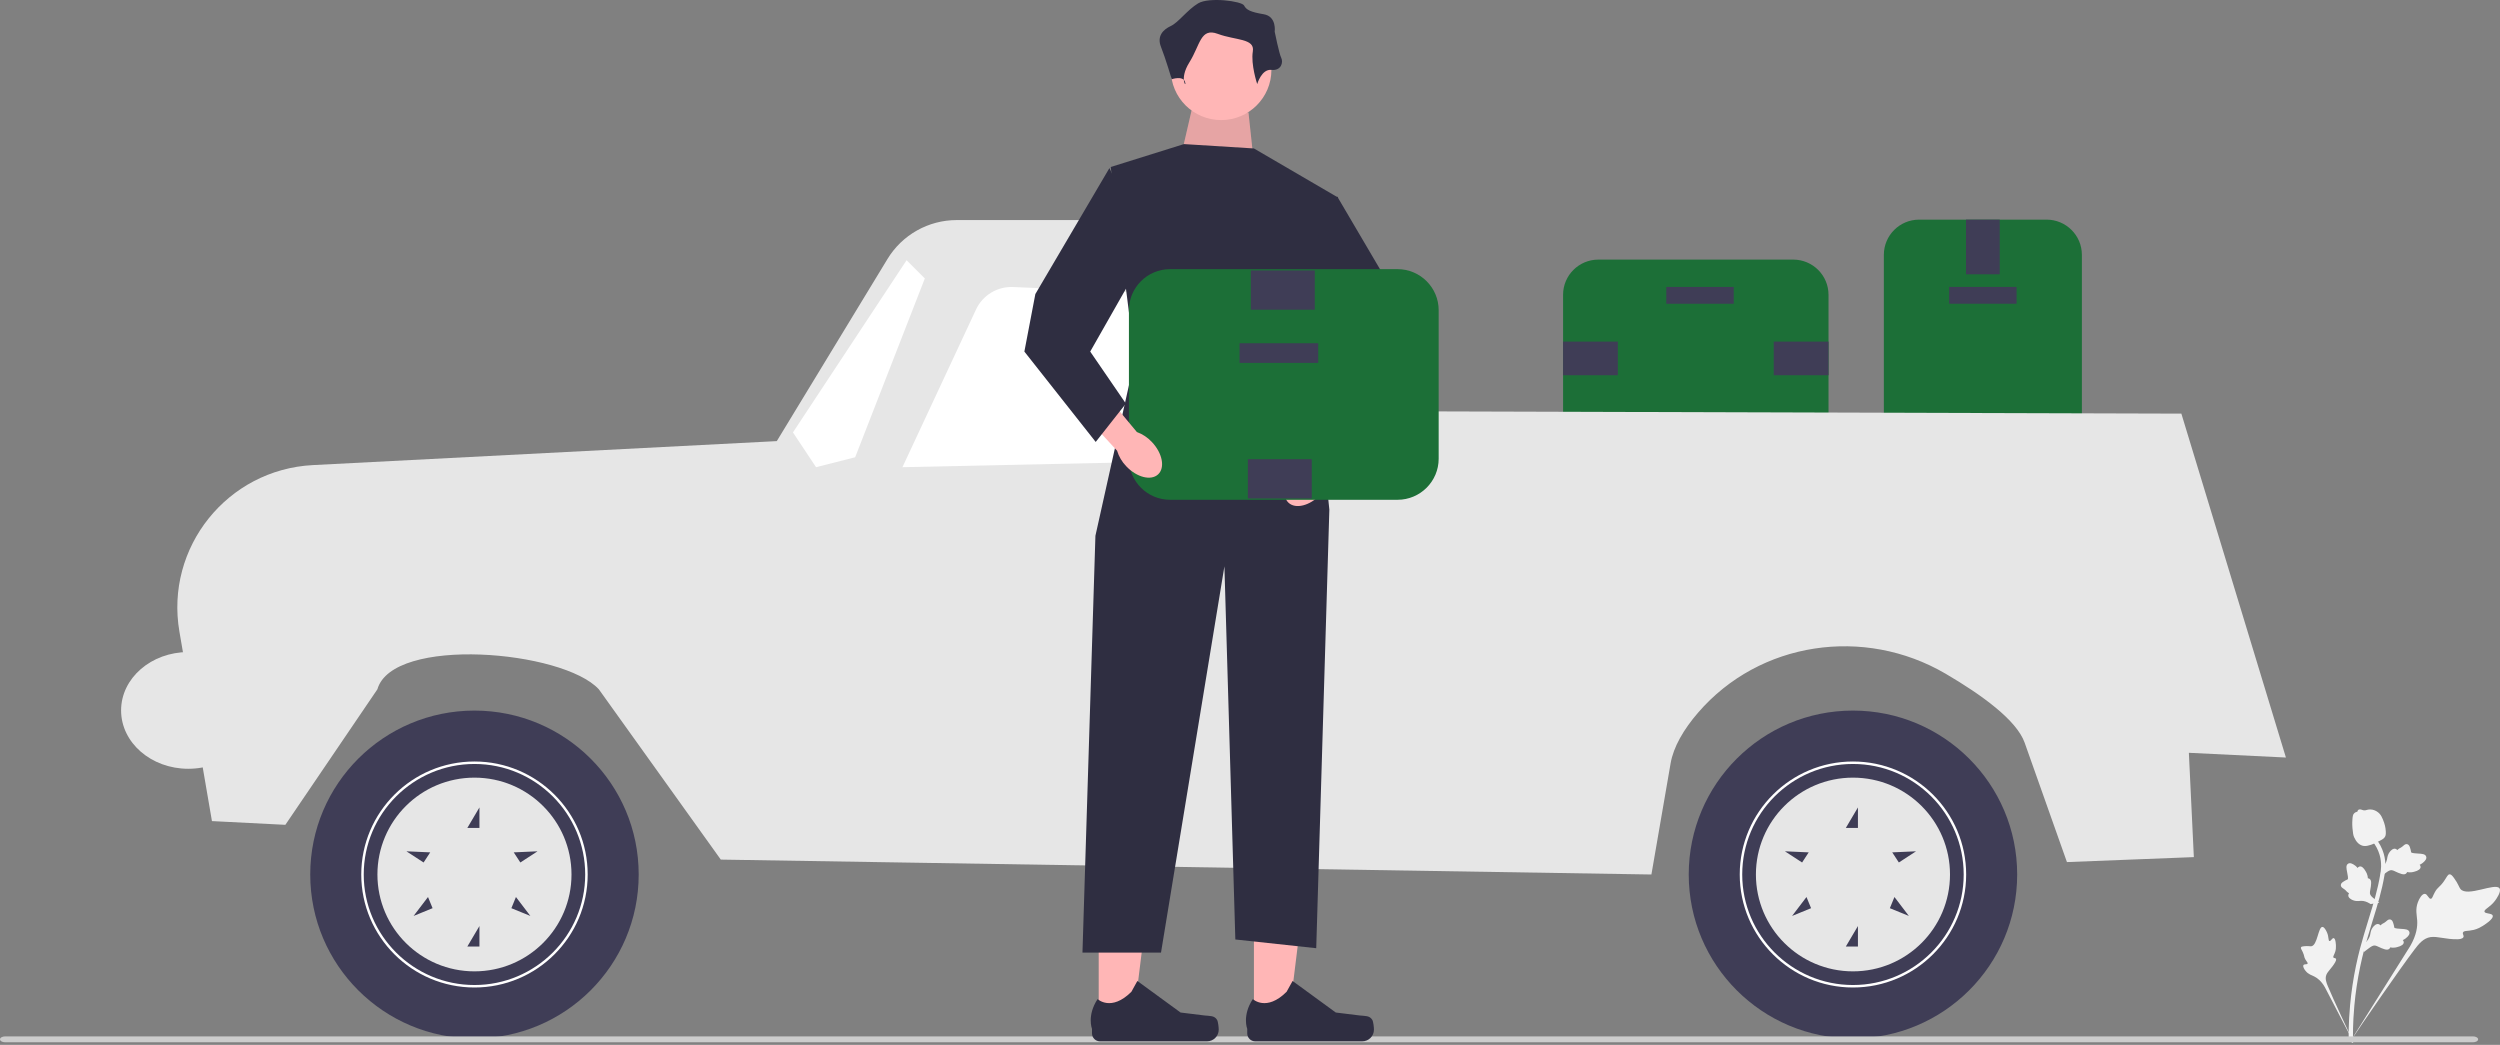 <svg width="323" height="135" viewBox="0 0 323 135" fill="none" xmlns="http://www.w3.org/2000/svg">
<rect x="0" y="0" width="323" height="135" fill="#808080" stroke="none"/>
<g clip-path="url(#clip0_279_5081)">
<path d="M243.394 58.061V32.922C243.394 30.416 245.436 28.377 247.948 28.377H264.424C266.935 28.377 268.978 30.416 268.978 32.922V58.061C268.978 60.568 266.935 62.607 264.424 62.607H247.948C245.436 62.607 243.394 60.568 243.394 58.061Z" fill="#1C6F37"/>
<path d="M251.831 39.243H260.541V37.07H251.831V39.243Z" fill="#3F3D56"/>
<path d="M254.008 35.44H258.363V28.377H254.008V35.44Z" fill="#3F3D56"/>
<path d="M254.008 62.607H258.363V55.544H254.008V62.607Z" fill="#3F3D56"/>
<path d="M231.69 59.078H206.503C203.992 59.078 201.949 57.038 201.949 54.532V38.086C201.949 35.58 203.992 33.541 206.503 33.541H231.69C234.201 33.541 236.244 35.58 236.244 38.086V54.532C236.244 57.038 234.201 59.078 231.69 59.078Z" fill="#1C6F37"/>
<path d="M223.996 37.072H215.286V39.246H223.996V37.072Z" fill="#3F3D56"/>
<path d="M209.026 48.483V44.136H201.95V48.483H209.026Z" fill="#3F3D56"/>
<path d="M236.244 48.483V44.136H229.167V48.483H236.244Z" fill="#3F3D56"/>
<path d="M27.384 106.086L23.18 81.605C21.311 70.727 29.378 60.661 40.42 60.09L100.361 56.992L114.666 33.458C116.563 30.338 119.953 28.433 123.609 28.433H166.678C170.064 28.433 172.924 30.939 173.363 34.289L174.457 53.12L281.832 53.441L295.34 97.872L282.802 97.262L283.445 110.739L267.049 111.381L261.584 95.955C260.554 93.051 256.045 89.776 251.357 87.036C240.849 80.893 227.348 82.864 219.396 92.07C217.52 94.242 216.209 96.504 215.842 98.626L213.362 112.985L93.127 111.06L77.37 89.058C72.714 84.001 50.737 82.144 48.758 89.058L36.868 106.567L27.384 106.086Z" fill="#E6E6E6"/>
<path d="M158.066 42.753L161.603 59.398L116.596 60.361L126.101 39.99C126.964 38.142 128.857 36.994 130.897 37.083L152.464 38.019C155.195 38.137 157.499 40.085 158.066 42.753Z" fill="white"/>
<path d="M110.487 59.077L119.489 35.974L117.132 33.622L102.45 55.868L105.433 60.361L110.487 59.077Z" fill="white"/>
<path d="M239.401 134.163C251.12 134.163 260.619 124.682 260.619 112.985C260.619 101.289 251.12 91.807 239.401 91.807C227.683 91.807 218.184 101.289 218.184 112.985C218.184 124.682 227.683 134.163 239.401 134.163Z" fill="#3F3D56"/>
<path d="M224.774 112.985C224.774 104.935 231.336 98.385 239.402 98.385C247.467 98.385 254.029 104.935 254.029 112.985C254.029 121.036 247.467 127.585 239.402 127.585C231.336 127.585 224.774 121.036 224.774 112.985ZM225.096 112.985C225.096 120.859 231.513 127.264 239.402 127.264C247.29 127.264 253.708 120.859 253.708 112.985C253.708 105.112 247.29 98.706 239.402 98.706C231.513 98.706 225.096 105.112 225.096 112.985Z" fill="white"/>
<path d="M226.864 112.985C226.864 119.896 232.478 125.499 239.402 125.499C246.326 125.499 251.94 119.896 251.94 112.985C251.94 106.074 246.326 100.471 239.402 100.471C232.478 100.471 226.864 106.074 226.864 112.985ZM247.552 109.988L245.331 111.433L244.477 110.126L247.552 109.988ZM244.17 117.338L244.762 115.894L246.624 118.34L244.17 117.338ZM238.482 122.291L240.045 119.644V122.291H238.482ZM238.482 106.968L240.045 104.321V106.968H238.482ZM231.537 118.34L233.399 115.894L233.991 117.338L231.537 118.34ZM230.609 109.988L233.684 110.126L232.831 111.433L230.609 109.988Z" fill="#E6E6E6"/>
<path d="M61.301 134.163C73.019 134.163 82.519 124.682 82.519 112.985C82.519 101.289 73.019 91.807 61.301 91.807C49.583 91.807 40.083 101.289 40.083 112.985C40.083 124.682 49.583 134.163 61.301 134.163Z" fill="#3F3D56"/>
<path d="M46.674 112.985C46.674 104.935 53.236 98.385 61.301 98.385C69.367 98.385 75.929 104.935 75.929 112.985C75.929 121.036 69.367 127.585 61.301 127.585C53.236 127.585 46.674 121.036 46.674 112.985ZM46.995 112.985C46.995 120.859 53.413 127.264 61.301 127.264C69.19 127.264 75.607 120.859 75.607 112.985C75.607 105.112 69.19 98.706 61.301 98.706C53.413 98.706 46.995 105.112 46.995 112.985Z" fill="white"/>
<path d="M48.763 112.985C48.763 119.896 54.376 125.499 61.3 125.499C68.225 125.499 73.838 119.896 73.838 112.985C73.838 106.074 68.225 100.471 61.3 100.471C54.376 100.471 48.763 106.074 48.763 112.985ZM69.451 109.988L67.229 111.433L66.376 110.126L69.451 109.988ZM66.069 117.338L66.66 115.894L68.523 118.34L66.069 117.338ZM60.38 122.291L61.944 119.644V122.291H60.38ZM60.38 106.968L61.944 104.321V106.968H60.38ZM53.435 118.34L55.298 115.894L55.889 117.338L53.435 118.34ZM52.508 109.988L55.583 110.126L54.729 111.433L52.508 109.988Z" fill="#E6E6E6"/>
<path d="M149.87 67.901H162.086V65.334H149.87V67.901Z" fill="#3F3D56"/>
<path d="M322.057 118.294C321.943 117.946 321.08 118.1 320.997 117.788C320.914 117.478 321.742 117.219 322.378 116.345C322.492 116.188 323.214 115.195 322.937 114.777C322.412 113.986 318.762 115.957 317.885 114.851C317.693 114.608 317.614 114.192 317.041 113.416C316.813 113.108 316.667 112.959 316.492 112.963C316.244 112.969 316.156 113.279 315.766 113.84C315.182 114.68 314.971 114.575 314.586 115.264C314.3 115.775 314.266 116.102 314.06 116.121C313.768 116.149 313.648 115.512 313.292 115.487C312.928 115.462 312.564 116.091 312.384 116.583C312.045 117.505 312.255 118.211 312.301 118.913C312.352 119.677 312.233 120.795 311.402 122.23L303.561 134.7C305.245 132.158 310.025 125.226 311.951 122.683C312.507 121.949 313.104 121.212 314.024 121.073C314.909 120.94 315.987 121.377 317.49 121.351C317.666 121.348 318.155 121.334 318.274 121.075C318.372 120.862 318.128 120.676 318.217 120.475C318.336 120.205 318.871 120.321 319.601 120.142C320.116 120.016 320.466 119.807 320.767 119.628C320.857 119.574 322.208 118.757 322.057 118.294Z" fill="#F2F2F2"/>
<path d="M301.518 121.206C301.315 121.161 301.141 121.628 300.964 121.579C300.788 121.53 300.899 121.049 300.653 120.486C300.608 120.384 300.328 119.744 300.043 119.76C299.503 119.788 299.419 122.145 298.622 122.256C298.447 122.28 298.219 122.198 297.673 122.255C297.455 122.278 297.34 122.306 297.291 122.393C297.223 122.517 297.35 122.649 297.513 123.002C297.758 123.531 297.645 123.604 297.873 123.991C298.042 124.279 298.193 124.39 298.143 124.496C298.072 124.647 297.724 124.522 297.609 124.69C297.492 124.86 297.696 125.22 297.886 125.45C298.242 125.882 298.649 125.983 299.008 126.163C299.398 126.359 299.914 126.739 300.38 127.561L304.249 135C303.485 133.442 301.455 129.1 300.761 127.423C300.56 126.938 300.37 126.433 300.567 125.942C300.757 125.47 301.283 125.069 301.704 124.325C301.753 124.238 301.887 123.994 301.795 123.861C301.718 123.751 301.556 123.817 301.483 123.716C301.385 123.58 301.596 123.351 301.719 122.941C301.805 122.653 301.804 122.421 301.802 122.222C301.802 122.162 301.79 121.265 301.518 121.206Z" fill="#F2F2F2"/>
<path d="M305.379 123.021L305.501 121.9L305.575 121.829C305.92 121.504 306.136 121.159 306.217 120.804C306.23 120.748 306.24 120.69 306.25 120.632C306.291 120.402 306.341 120.115 306.563 119.818C306.687 119.652 307.016 119.277 307.354 119.408C307.446 119.442 307.508 119.502 307.551 119.564C307.561 119.553 307.572 119.543 307.584 119.531C307.731 119.389 307.833 119.337 307.932 119.287C308.007 119.248 308.086 119.209 308.218 119.103C308.276 119.056 308.323 119.015 308.362 118.98C308.481 118.874 308.633 118.75 308.841 118.799C309.062 118.859 309.138 119.069 309.188 119.208C309.278 119.457 309.306 119.628 309.324 119.741C309.331 119.782 309.338 119.829 309.344 119.844C309.392 119.966 309.999 119.997 310.227 120.01C310.741 120.038 311.185 120.062 311.292 120.413C311.368 120.664 311.209 120.937 310.803 121.248C310.677 121.345 310.551 121.411 310.441 121.461C310.508 121.525 310.562 121.612 310.566 121.73C310.573 122.01 310.285 122.225 309.711 122.369C309.568 122.406 309.376 122.454 309.125 122.442C309.006 122.436 308.903 122.418 308.814 122.401C308.801 122.451 308.777 122.503 308.733 122.553C308.605 122.699 308.399 122.736 308.119 122.654C307.809 122.568 307.564 122.451 307.349 122.348C307.16 122.258 306.998 122.182 306.861 122.161C306.608 122.125 306.371 122.282 306.088 122.49L305.379 123.021Z" fill="#F2F2F2"/>
<path d="M307.402 116.637L306.285 116.804L306.198 116.75C305.795 116.499 305.406 116.378 305.042 116.39C304.984 116.392 304.926 116.397 304.867 116.401C304.633 116.421 304.343 116.445 303.998 116.306C303.806 116.228 303.36 116.006 303.401 115.646C303.41 115.549 303.452 115.474 303.502 115.417C303.489 115.409 303.475 115.401 303.461 115.393C303.286 115.288 303.21 115.202 303.136 115.119C303.08 115.056 303.022 114.99 302.885 114.889C302.826 114.845 302.773 114.811 302.73 114.782C302.597 114.694 302.438 114.578 302.433 114.365C302.435 114.136 302.62 114.01 302.742 113.926C302.96 113.776 303.118 113.706 303.223 113.66C303.262 113.643 303.305 113.624 303.318 113.614C303.424 113.537 303.3 112.943 303.255 112.719C303.152 112.217 303.062 111.782 303.375 111.59C303.599 111.452 303.905 111.537 304.309 111.849C304.434 111.947 304.531 112.052 304.607 112.145C304.652 112.064 304.722 111.99 304.836 111.957C305.105 111.878 305.386 112.102 305.672 112.62C305.744 112.748 305.839 112.921 305.891 113.167C305.916 113.283 305.924 113.388 305.93 113.477C305.983 113.477 306.039 113.487 306.098 113.517C306.272 113.603 306.361 113.793 306.352 114.085C306.347 114.405 306.296 114.671 306.251 114.906C306.212 115.11 306.179 115.287 306.193 115.424C306.223 115.678 306.435 115.866 306.708 116.087L307.402 116.637Z" fill="#F2F2F2"/>
<path d="M307.554 113.289L307.675 112.168L307.75 112.097C308.095 111.772 308.311 111.427 308.392 111.072C308.405 111.016 308.415 110.958 308.425 110.9C308.465 110.67 308.516 110.383 308.738 110.086C308.862 109.92 309.19 109.545 309.529 109.676C309.621 109.711 309.683 109.77 309.725 109.832C309.736 109.822 309.747 109.811 309.759 109.799C309.905 109.657 310.008 109.605 310.106 109.555C310.182 109.516 310.261 109.477 310.393 109.371C310.451 109.324 310.498 109.283 310.537 109.248C310.656 109.142 310.808 109.018 311.016 109.067C311.237 109.127 311.313 109.337 311.363 109.477C311.453 109.725 311.48 109.896 311.499 110.009C311.505 110.05 311.513 110.097 311.519 110.112C311.567 110.234 312.174 110.265 312.402 110.278C312.916 110.306 313.36 110.33 313.467 110.681C313.543 110.932 313.383 111.206 312.978 111.516C312.852 111.613 312.726 111.679 312.616 111.729C312.683 111.793 312.737 111.88 312.74 111.998C312.748 112.278 312.46 112.493 311.886 112.637C311.743 112.674 311.551 112.722 311.299 112.71C311.181 112.704 311.077 112.686 310.989 112.669C310.976 112.719 310.952 112.771 310.908 112.821C310.78 112.967 310.574 113.004 310.293 112.922C309.984 112.836 309.739 112.719 309.523 112.616C309.335 112.526 309.172 112.45 309.036 112.429C308.783 112.393 308.546 112.55 308.263 112.758L307.554 113.289Z" fill="#F2F2F2"/>
<path d="M303.931 134.764L303.733 134.569L303.459 134.54C303.46 134.514 303.458 134.454 303.456 134.36C303.446 133.844 303.413 132.275 303.632 129.864C303.785 128.181 304.04 126.473 304.391 124.785C304.743 123.096 305.107 121.838 305.4 120.828C305.622 120.065 305.845 119.342 306.063 118.638C306.644 116.757 307.193 114.98 307.533 112.952C307.609 112.5 307.767 111.558 307.444 110.446C307.256 109.801 306.935 109.194 306.488 108.643L306.92 108.294C307.413 108.904 307.768 109.576 307.977 110.292C308.336 111.525 308.163 112.551 308.081 113.044C307.735 115.107 307.18 116.902 306.593 118.801C306.376 119.503 306.154 120.223 305.934 120.982C305.643 121.983 305.282 123.229 304.935 124.898C304.588 126.565 304.336 128.252 304.184 129.914C303.968 132.295 304.001 133.84 304.011 134.348C304.017 134.619 304.018 134.676 303.931 134.764Z" fill="#F2F2F2"/>
<path d="M305.303 109.281C305.281 109.276 305.259 109.27 305.236 109.263C304.781 109.136 304.415 108.765 304.149 108.162C304.025 107.878 303.996 107.579 303.937 106.984C303.928 106.892 303.888 106.427 303.937 105.812C303.97 105.409 304.013 105.248 304.123 105.121C304.245 104.979 304.409 104.898 304.582 104.858C304.587 104.804 304.605 104.752 304.639 104.703C304.782 104.498 305.021 104.582 305.15 104.626C305.216 104.65 305.297 104.679 305.388 104.695C305.532 104.719 305.618 104.694 305.748 104.657C305.873 104.621 306.027 104.576 306.241 104.58C306.663 104.585 306.975 104.775 307.078 104.837C307.62 105.162 307.808 105.681 308.024 106.282C308.067 106.402 308.21 106.838 308.244 107.398C308.268 107.803 308.214 107.968 308.154 108.087C308.029 108.33 307.839 108.443 307.366 108.68C306.873 108.929 306.625 109.053 306.422 109.117C305.949 109.265 305.652 109.358 305.303 109.281Z" fill="#F2F2F2"/>
<path d="M0 134.282C0 134.494 0.297 134.664 0.668 134.664H319.504C319.875 134.664 320.172 134.494 320.172 134.282C320.172 134.07 319.875 133.9 319.504 133.9H0.668C0.297 133.9 0 134.07 0 134.282Z" fill="#CCCCCC"/>
<path d="M162.008 131.871L166.471 131.871L168.595 114.686L162.007 114.686L162.008 131.871Z" fill="#FFB6B6"/>
<path d="M177.301 131.77C177.44 132.003 177.514 132.758 177.514 133.029C177.514 133.864 176.835 134.541 175.999 134.541L162.175 134.541C161.604 134.541 161.142 134.08 161.142 133.51V132.935C161.142 132.935 160.458 131.209 161.866 129.081C161.866 129.081 163.616 130.747 166.23 128.137L167.001 126.743L172.583 130.817L175.676 131.198C176.353 131.281 176.953 131.185 177.301 131.77Z" fill="#2F2E41"/>
<path d="M141.953 131.871L146.417 131.871L148.54 114.686L141.952 114.686L141.953 131.871Z" fill="#FFB6B6"/>
<path d="M157.247 131.77C157.386 132.003 157.459 132.758 157.459 133.029C157.459 133.864 156.781 134.541 155.944 134.541L142.12 134.541C141.55 134.541 141.087 134.08 141.087 133.51V132.935C141.087 132.935 140.403 131.209 141.811 129.081C141.811 129.081 143.561 130.747 146.176 128.137L146.947 126.743L152.528 130.817L155.621 131.198C156.298 131.281 156.898 131.185 157.247 131.77Z" fill="#2F2E41"/>
<path d="M161.302 14.528L162.149 22.422L152.263 21.576L153.957 14.246L161.302 14.528Z" fill="#FFB6B6"/>
<path opacity="0.1" d="M161.302 14.528L162.149 22.422L152.263 21.576L153.957 14.246L161.302 14.528Z" fill="black"/>
<path d="M157.77 15.515C161.358 15.515 164.267 12.612 164.267 9.03C164.267 5.449 161.358 2.546 157.77 2.546C154.182 2.546 151.273 5.449 151.273 9.03C151.273 12.612 154.182 15.515 157.77 15.515Z" fill="#FFB6B6"/>
<path d="M162.007 19.18L172.882 25.524L169.319 42.722L171.752 65.84L170.057 122.509L159.606 121.381L158.194 73.171L150.002 123.073H139.854L141.528 69.223L146.613 46.387L143.506 21.576L152.968 18.616L162.007 19.18Z" fill="#2F2E41"/>
<path d="M162.431 10.863C162.431 10.863 162.996 8.889 164.267 9.03C165.538 9.171 165.821 8.044 165.538 7.48C165.256 6.916 164.691 4.096 164.691 4.096C164.691 4.096 164.973 2.123 163.278 1.841C161.584 1.559 161.019 1.277 160.736 0.713C160.454 0.149 156.217 -0.414 154.804 0.431C153.392 1.277 152.262 2.9 151.274 3.357C150.285 3.815 149.438 4.66 150.003 6.07C150.568 7.48 151.387 10.237 151.387 10.237C151.387 10.237 152.827 9.735 153.11 10.581C153.392 11.427 152.262 10.299 153.675 8.044C155.087 5.788 155.087 3.533 157.347 4.378C159.606 5.224 162.149 4.942 161.866 6.634C161.584 8.325 162.431 10.863 162.431 10.863Z" fill="#2F2E41"/>
<path d="M167.275 60.782C165.915 62.219 165.556 64.084 166.472 64.948C167.388 65.811 169.233 65.346 170.593 63.909C171.144 63.342 171.551 62.652 171.78 61.896L177.464 55.735L174.51 53.134L169.221 59.484C168.478 59.755 167.81 60.201 167.275 60.782Z" fill="#FFB6B6"/>
<path d="M172.768 25.382L182.339 41.658L183.757 49.089L174.54 60.765L170.641 55.812L175.249 49.089L167.805 35.997L172.768 25.382Z" fill="#2F2E41"/>
<path d="M145.857 59.267V40.077C145.857 37.152 148.241 34.773 151.172 34.773H180.561C183.492 34.773 185.876 37.152 185.876 40.077V59.267C185.876 62.192 183.492 64.572 180.561 64.572H151.172C148.241 64.572 145.857 62.192 145.857 59.267Z" fill="#1C6F37"/>
<path d="M160.15 46.885H170.313V44.349H160.15V46.885Z" fill="#3F3D56"/>
<path d="M169.48 64.402V59.33H161.223V64.402H169.48Z" fill="#3F3D56"/>
<path d="M169.868 40.015V34.942H161.61V40.015H169.868Z" fill="#3F3D56"/>
<path d="M148.832 57.117C150.191 58.554 150.551 60.419 149.634 61.283C148.718 62.146 146.873 61.681 145.513 60.244C144.962 59.677 144.555 58.987 144.326 58.23L138.643 52.07L141.596 49.469L146.885 55.819C147.629 56.09 148.296 56.536 148.832 57.117Z" fill="#FFB6B6"/>
<path d="M143.338 21.717L133.767 37.993L132.349 45.424L141.565 57.1L145.465 52.147L140.856 45.424L148.301 32.332L143.338 21.717Z" fill="#2F2E41"/>
<path d="M24.326 99.326C29.119 99.326 33.005 95.95 33.005 91.786C33.005 87.621 29.119 84.245 24.326 84.245C19.532 84.245 15.646 87.621 15.646 91.786C15.646 95.95 19.532 99.326 24.326 99.326Z" fill="#E6E6E6"/>
</g>
<defs>
<clipPath id="clip0_279_5081">
<rect width="323" height="135" fill="white"/>
</clipPath>
</defs>
</svg>
